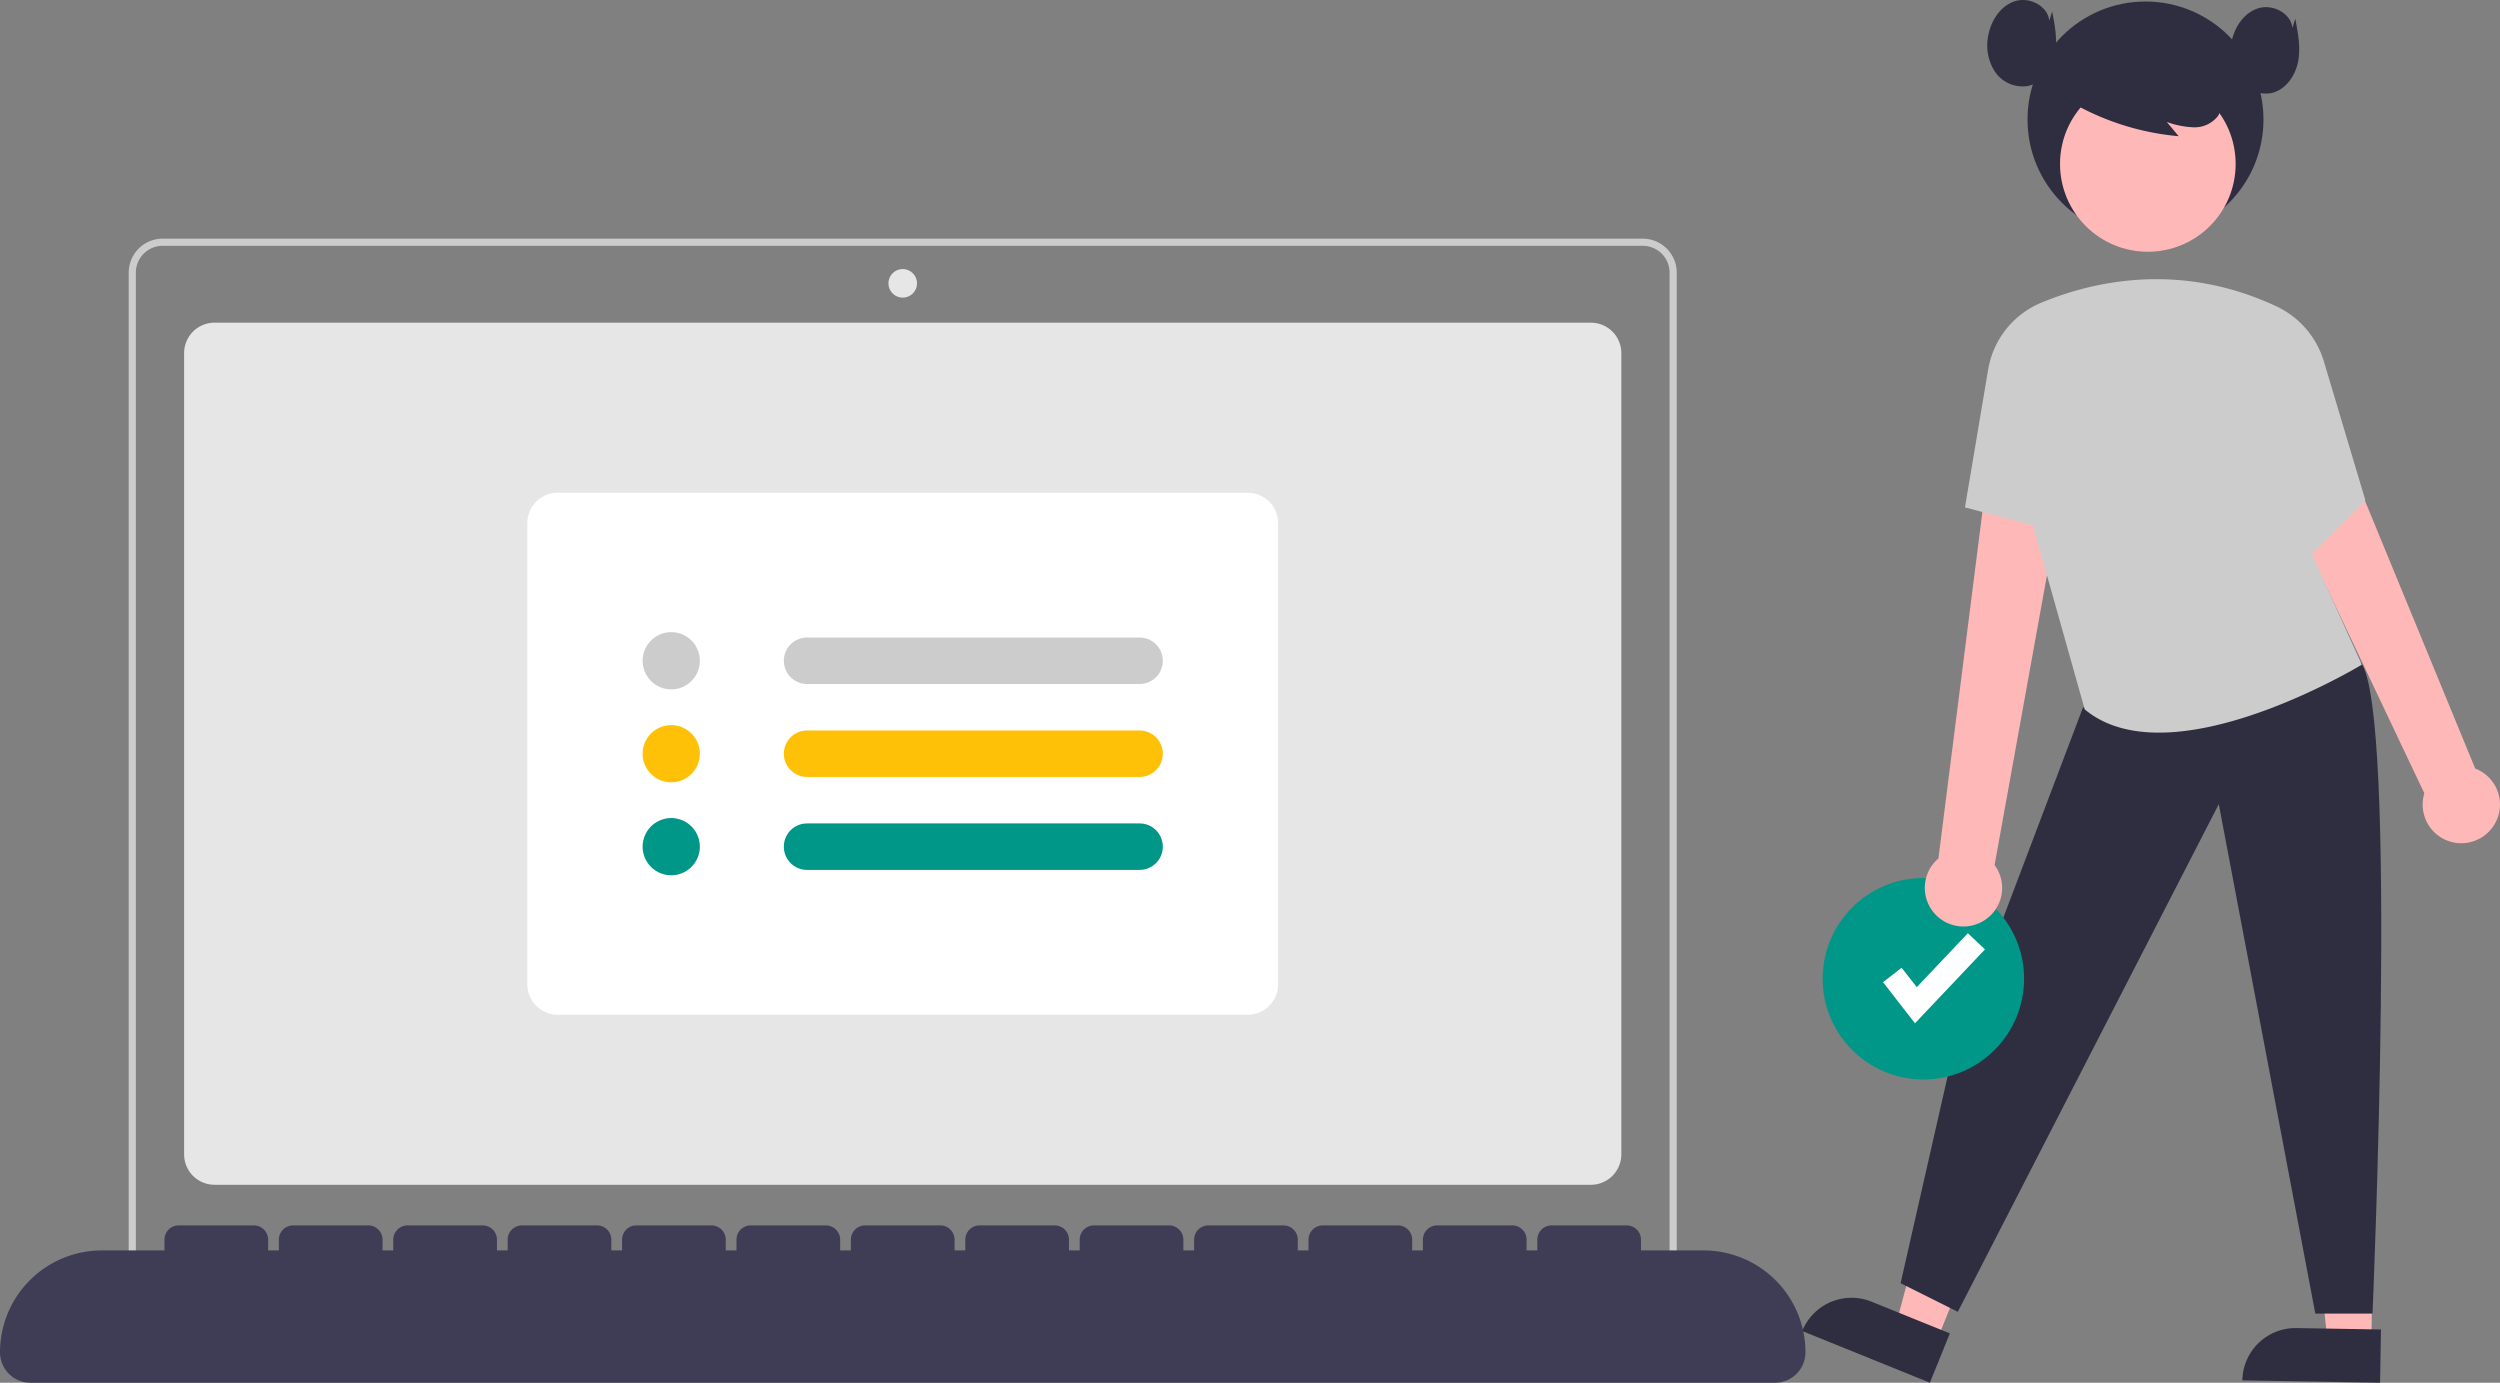 <svg xmlns="http://www.w3.org/2000/svg" width="504.003" height="278.757" viewBox="0 0 504.003 278.757">
    <rect x="0" y="0" width="504.003" height="278.757" fill="#808080" stroke="none"/>
    <g id="undraw_task_list_6x9d" transform="translate(0 0)">
        <path id="Path_2170"
              d="M626.117,611.3H348.626a6.133,6.133,0,0,1-6.126-6.126V443.626a6.133,6.133,0,0,1,6.126-6.126H626.117a6.134,6.134,0,0,1,6.126,6.126V605.171A6.134,6.134,0,0,1,626.117,611.3Z"
              transform="translate(-305.381 -372.449)" fill="#e6e6e6"/>
        <path id="Path_2171"
              d="M639.087,627.343H327v-206.5A6.855,6.855,0,0,1,333.847,414H632.24a6.855,6.855,0,0,1,6.847,6.847ZM328.441,625.9h309.2V420.847a5.412,5.412,0,0,0-5.406-5.406H333.847a5.412,5.412,0,0,0-5.406,5.406Z"
              transform="translate(-301.053 -365.886)" fill="#ccc"/>
        <circle id="Ellipse_82" cx="2.883" cy="2.883" r="2.883" transform="translate(179.108 54.24)" fill="#e6e6e6"/>
        <path id="Path_2172"
              d="M583.732,590.3H444.626a6.133,6.133,0,0,1-6.126-6.126V491.192a6.133,6.133,0,0,1,6.126-6.126H583.732a6.134,6.134,0,0,1,6.126,6.126V584.17A6.134,6.134,0,0,1,583.732,590.3Z"
              transform="translate(-332.189 -385.731)" fill="#fff"/>
        <path id="Path_2173" d="M476.516,535.6a5.766,5.766,0,1,1,5.766-5.766,5.766,5.766,0,0,1-5.766,5.766Z"
              transform="translate(-341.194 -396.622)" fill="#ccc"/>
        <path id="Path_2174" d="M476.516,561.6a5.766,5.766,0,1,1,5.766-5.766,5.766,5.766,0,0,1-5.766,5.766Z"
              transform="translate(-341.194 -403.882)" fill="#ffc107"/>
        <path id="Path_2175" d="M476.516,587.6a5.766,5.766,0,1,1,5.766-5.766,5.766,5.766,0,0,1-5.766,5.766Z"
              transform="translate(-341.194 -411.143)" fill="#009688"/>
        <path id="Path_2176" d="M514.935,525.566a4.685,4.685,0,1,0,0,9.37h67.03a4.685,4.685,0,0,0,0-9.37Z"
              transform="translate(-352.225 -397.041)" fill="#ccc"/>
        <path id="Path_2177" d="M514.935,551.566a4.685,4.685,0,1,0,0,9.37h67.03a4.685,4.685,0,0,0,0-9.37Z"
              transform="translate(-352.225 -404.301)" fill="#ffc107"/>
        <path id="Path_2178" d="M514.935,577.566a4.685,4.685,0,1,0,0,9.37h67.03a4.685,4.685,0,0,0,0-9.37Z"
              transform="translate(-352.225 -411.562)" fill="#009688"/>
        <path id="Path_2179" d="M658.458,362.04l-8.835-.148-3.632-34.149,13.04.219Z"
              transform="translate(-180.39 -91.521)" fill="#ffb8b8"/>
        <path id="Path_2180" d="M10.73,0H27.771V10.73H0A10.73,10.73,0,0,1,10.73,0Z"
              transform="translate(452.239 267.559) rotate(0.963)" fill="#2f2e41"/>
        <path id="Path_2181" d="M538.468,361.08l-8.191-3.316,8.89-33.171,12.089,4.894Z"
              transform="translate(-148.077 -90.641)" fill="#ffb8b8"/>
        <path id="Path_2182" d="M10.73,0H27.771V10.73H0A10.73,10.73,0,0,1,10.73,0Z"
              transform="translate(367.353 258.391) rotate(22.038)" fill="#2f2e41"/>
        <path id="Path_2183"
              d="M859.372,541.609,833.425,610.08l-10.811,47.57,11.532,5.766,52.615-102.347,19.46,102.707h11.532s5.273-121.818-2.409-131.363Z"
              transform="translate(-439.451 -398.953)" fill="#2f2e41"/>
        <circle id="Ellipse_83" cx="20.305" cy="20.305" r="20.305" transform="translate(367.449 177.013)"
                fill="#009688"/>
        <path id="Path_2184" d="M533.139,279.187,526.7,270.9l3.748-2.915,3.051,3.923L543.8,261.028l3.447,3.266Z"
              transform="translate(-147.077 -72.891)" fill="#fff"/>
        <circle id="Ellipse_84" cx="23.785" cy="23.785" r="23.785" transform="translate(408.75 0.307)" fill="#2f2e41"/>
        <path id="Path_2185"
              d="M840.683,561.984a7.743,7.743,0,0,0,2.769-11.545l18.043-99.853-16.837-.222-12.529,98.742a7.785,7.785,0,0,0,8.555,12.879Z"
              transform="translate(-441.342 -376.041)" fill="#ffb8b8"/>
        <path id="Path_2186"
              d="M966.56,539.977a7.745,7.745,0,0,0-3.723-11.489l-32.219-78.26a14.258,14.258,0,0,0-20.711-6.681h0L952.58,533.47a7.785,7.785,0,0,0,13.98,6.508Z"
              transform="translate(-463.827 -373.537)" fill="#ffb8b8"/>
        <circle id="Ellipse_85" cx="17.702" cy="17.702" r="17.702" transform="translate(415.304 15.35)" fill="#ffb8b8"/>
        <path id="Path_2187"
              d="M855.957,430.095c10.21-4.251,27.838-8.452,47.412.7a17.926,17.926,0,0,1,9.594,11.09l8.375,28.014-10.811,10.811,10.09,22.343s-38.56,23.425-55.859,9.009l-10.451-37.119-13.694-3.6,4.672-27.757a17.794,17.794,0,0,1,10.671-13.494Z"
              transform="translate(-444.477 -369.052)" fill="#ccc"/>
        <path id="Path_2188"
              d="M868.8,371.036a52.646,52.646,0,0,0,22.775,7.5l-2.4-2.877a17.639,17.639,0,0,0,5.45,1.082,5.968,5.968,0,0,0,4.865-2.277,5.551,5.551,0,0,0,.372-5.128,10.514,10.514,0,0,0-3.308-4.136,19.693,19.693,0,0,0-18.329-3.276,11.771,11.771,0,0,0-5.475,3.512,6.657,6.657,0,0,0-1.342,6.17"
              transform="translate(-452.347 -351.074)" fill="#2f2e41"/>
        <path id="Path_2189"
              d="M859.357,351.456c-.288-3.027-4-4.891-6.9-3.976s-4.8,3.835-5.38,6.82a9.785,9.785,0,0,0,1.319,7.387,6.731,6.731,0,0,0,6.672,2.891c2.868-.611,4.855-3.412,5.424-6.289s0-5.843-.56-8.721"
              transform="translate(-446.219 -347.246)" fill="#2f2e41"/>
        <path id="Path_2190"
              d="M927.357,353.456c-.288-3.027-4-4.891-6.9-3.976s-4.8,3.834-5.38,6.82a9.784,9.784,0,0,0,1.319,7.387,6.732,6.732,0,0,0,6.672,2.891c2.868-.611,4.855-3.412,5.424-6.289s0-5.843-.56-8.721"
              transform="translate(-465.208 -347.804)" fill="#2f2e41"/>
        <path id="Path_2191"
              d="M634.44,695.045H621.826v-2.162A2.883,2.883,0,0,0,618.943,690H603.807a2.883,2.883,0,0,0-2.883,2.883v2.162h-2.162v-2.162A2.883,2.883,0,0,0,595.879,690H580.743a2.883,2.883,0,0,0-2.883,2.883v2.162H575.7v-2.162A2.883,2.883,0,0,0,572.815,690H557.679a2.883,2.883,0,0,0-2.883,2.883v2.162h-2.162v-2.162A2.883,2.883,0,0,0,549.751,690H534.615a2.883,2.883,0,0,0-2.883,2.883v2.162H529.57v-2.162A2.883,2.883,0,0,0,526.687,690H511.551a2.883,2.883,0,0,0-2.883,2.883v2.162h-2.162v-2.162A2.883,2.883,0,0,0,503.623,690H488.487a2.883,2.883,0,0,0-2.883,2.883v2.162h-2.162v-2.162A2.883,2.883,0,0,0,480.558,690H465.423a2.883,2.883,0,0,0-2.883,2.883v2.162h-2.162v-2.162A2.883,2.883,0,0,0,457.494,690H442.358a2.883,2.883,0,0,0-2.883,2.883v2.162h-2.162v-2.162A2.883,2.883,0,0,0,434.43,690H419.294a2.883,2.883,0,0,0-2.883,2.883v2.162h-2.162v-2.162A2.883,2.883,0,0,0,411.366,690H396.23a2.883,2.883,0,0,0-2.883,2.883v2.162h-2.162v-2.162A2.883,2.883,0,0,0,388.3,690H373.166a2.883,2.883,0,0,0-2.883,2.883v2.162h-2.162v-2.162A2.883,2.883,0,0,0,365.238,690H350.1a2.883,2.883,0,0,0-2.883,2.883v2.162h-2.162v-2.162A2.883,2.883,0,0,0,342.174,690H327.038a2.883,2.883,0,0,0-2.883,2.883v2.162H311.542A20.542,20.542,0,0,0,291,715.587h0a6.127,6.127,0,0,0,6.126,6.127H648.855a6.127,6.127,0,0,0,6.126-6.127h0a20.541,20.541,0,0,0-20.542-20.541Z"
              transform="translate(-291 -442.958)" fill="#3f3d56"/>
    </g>
</svg>
